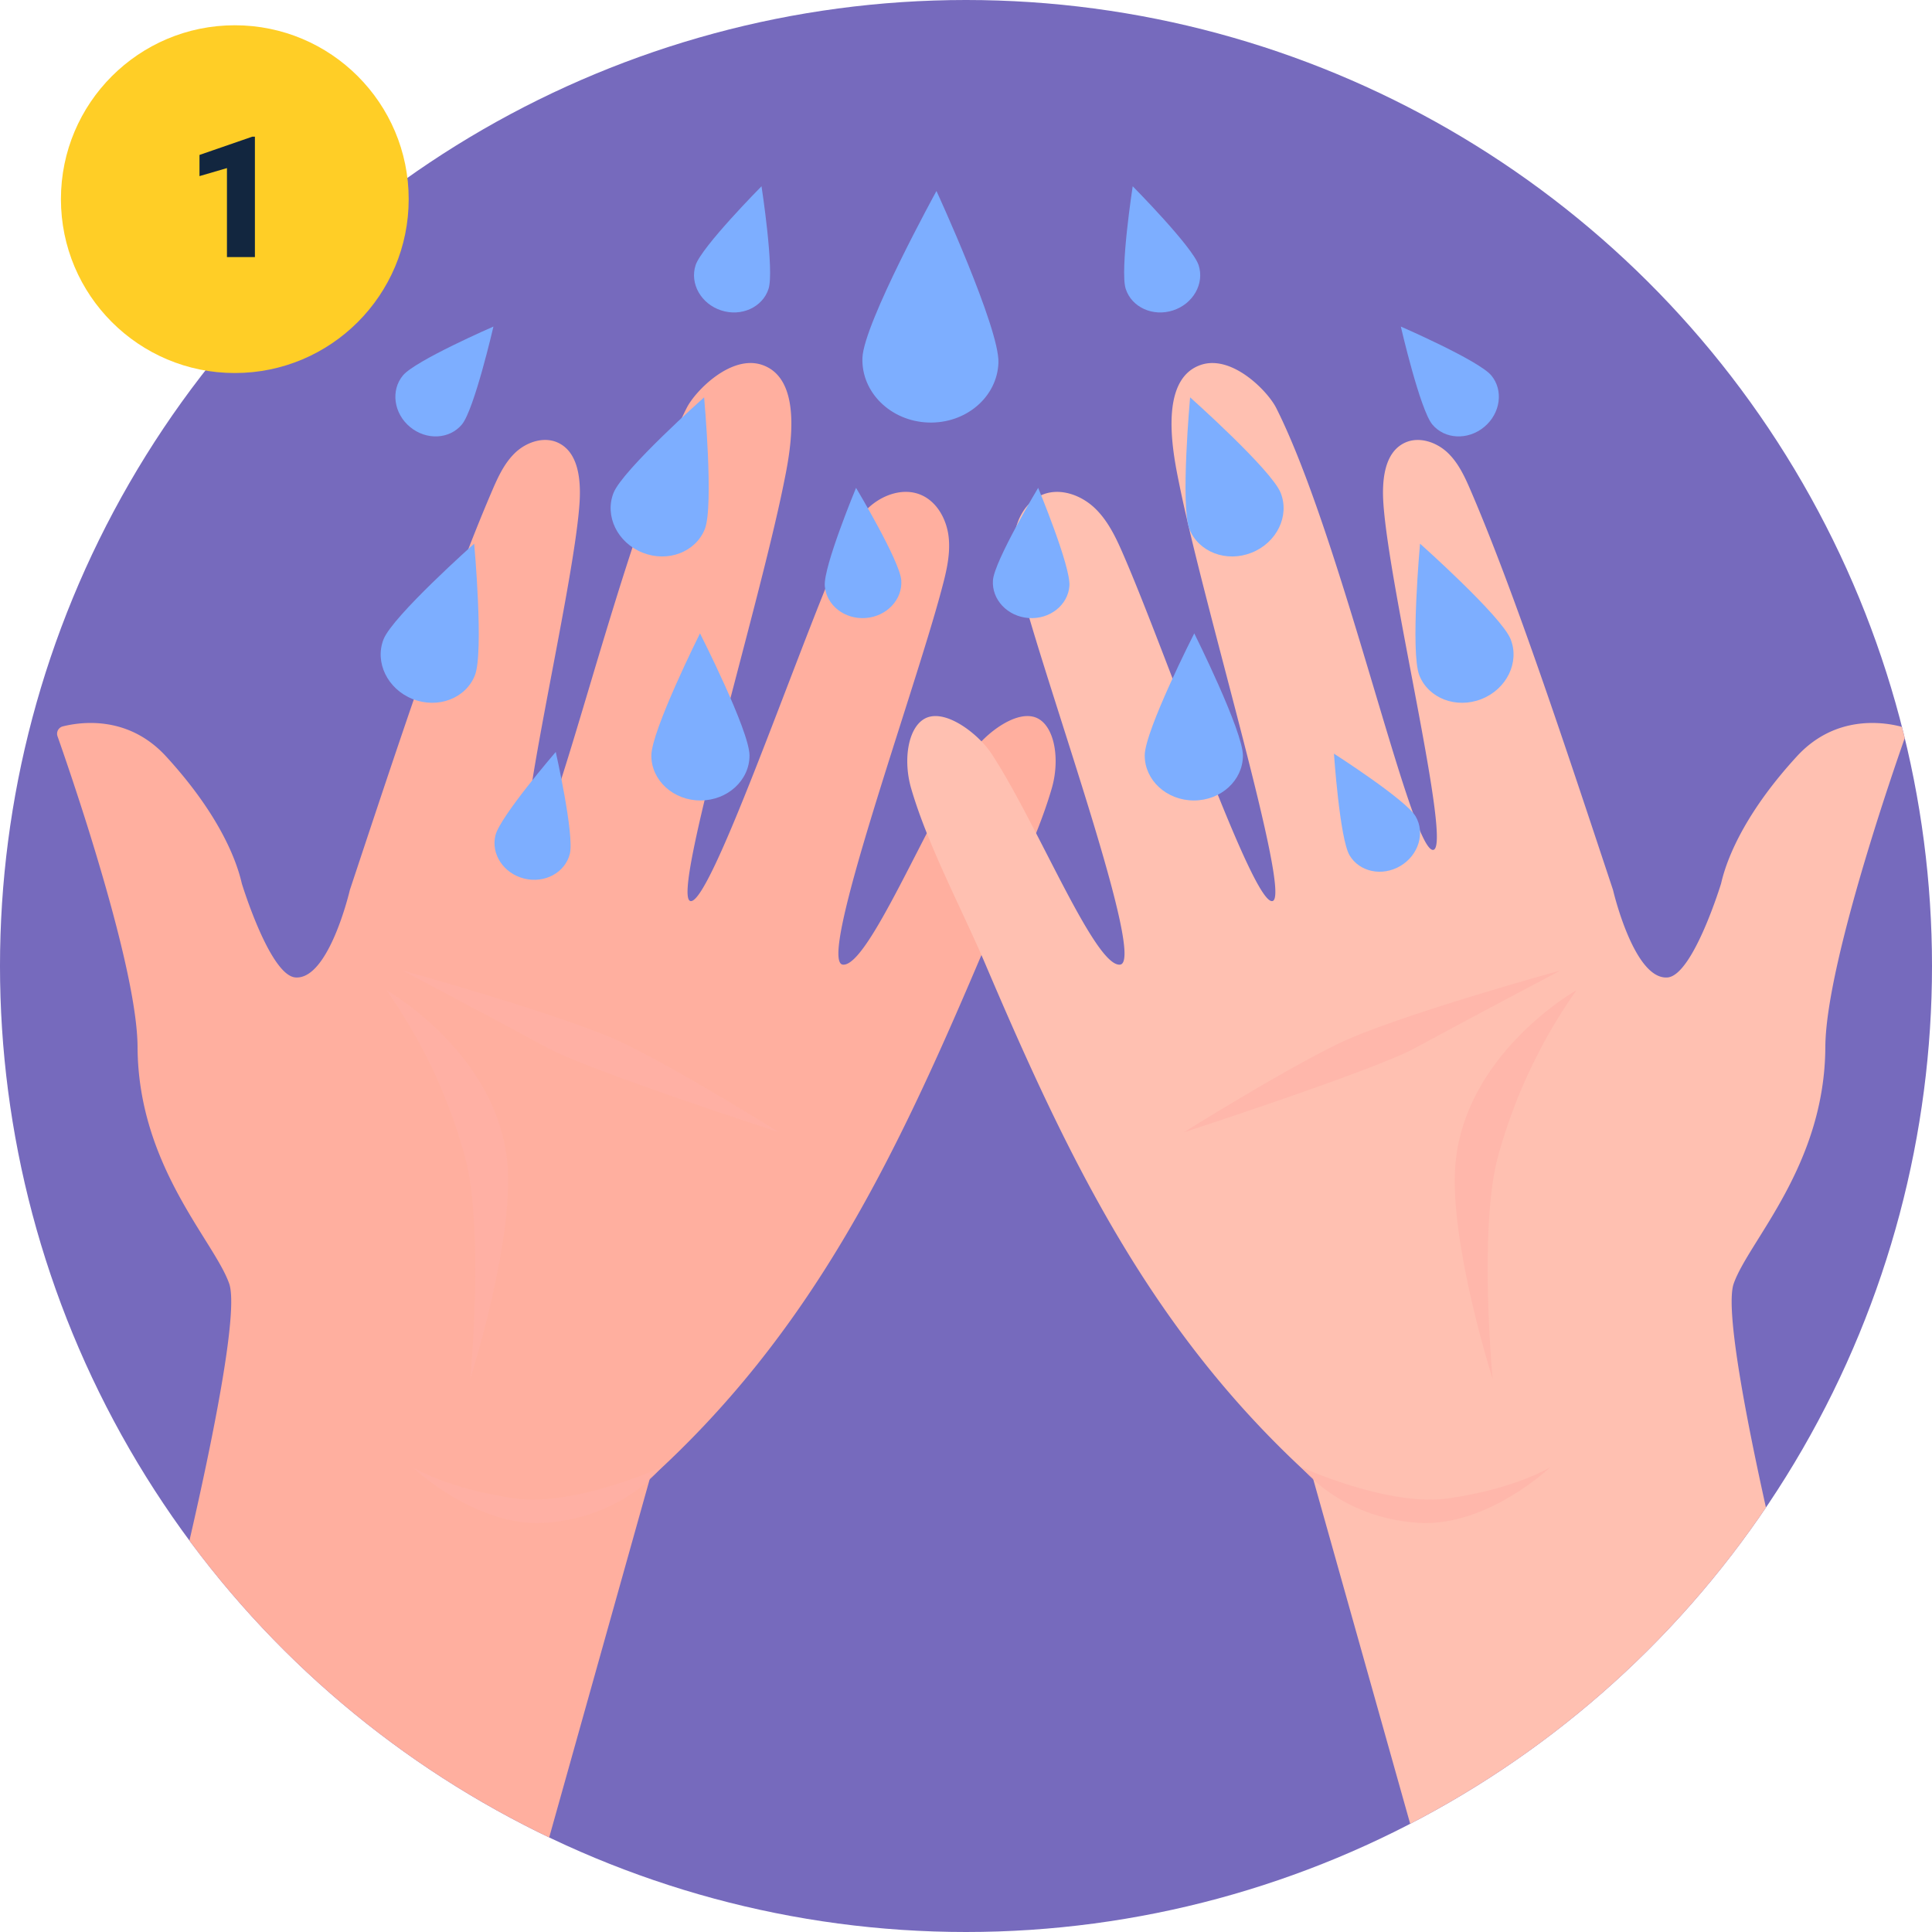 <svg xmlns="http://www.w3.org/2000/svg" xmlns:xlink="http://www.w3.org/1999/xlink" width="433.333" height="433.333" viewBox="0 0 433.333 433.333">
  <defs>
    <clipPath id="clip-path">
      <circle id="Elipse_4069" data-name="Elipse 4069" cx="216.667" cy="216.667" r="216.667" transform="translate(0 433.333) rotate(-90)" fill="none"/>
    </clipPath>
  </defs>
  <g id="Grupo_125917" data-name="Grupo 125917" transform="translate(-216.334 -6182.333)">
    <g id="Grupo_112099" data-name="Grupo 112099" transform="translate(140.003 6044.957)">
      <g id="Grupo_112098" data-name="Grupo 112098" transform="translate(76.331 137.376)">
        <g id="Grupo_112097" data-name="Grupo 112097" transform="translate(0 0)">
          <circle id="Elipse_4068" data-name="Elipse 4068" cx="216.667" cy="216.667" r="216.667" transform="translate(0 433.333) rotate(-90)" fill="#766abd"/>
          <g id="Grupo_112096" data-name="Grupo 112096">
            <g id="Grupo_112095" data-name="Grupo 112095" clip-path="url(#clip-path)">
              <g id="Grupo_112091" data-name="Grupo 112091" transform="translate(12.803 81.429)">
                <g id="Grupo_112086" data-name="Grupo 112086">
                  <g id="Grupo_112085" data-name="Grupo 112085">
                    <g id="Grupo_112083" data-name="Grupo 112083">
                      <path id="Trazado_113206" data-name="Trazado 113206" d="M150.079,459.486,68.6,398.128s16.115-64.21,12.77-73.781S60.95,297.958,60.819,271.3c-.049-9.766-4.371-26.706-8.824-41.639-.625-2.114-1.26-4.175-1.875-6.172-3.12-10.025-6.021-18.41-7.242-21.872l-.01-.034a1.7,1.7,0,0,1,1.177-2.222c4.141-1.04,14.694-2.481,23.137,6.7C77.92,217.751,82.666,227.854,84.2,234.6c0,0,6.295,20.627,12.032,21.071,7.52.571,12.208-19.631,12.208-19.631,10.421-31.37,21.677-65.631,31.678-89.012,1.377-3.228,2.823-6.553,5.347-8.99s6.456-3.785,9.64-2.31c4.649,2.149,5.181,8.438,4.844,13.546-1.309,19.611-15.651,77.81-11.114,77.79,5.064-.107,20.417-69.923,35.159-99.145,1.929-3.814,9.976-12.037,16.955-9.62,9.835,3.413,5.938,21,4.747,26.877-5.752,28.362-25.173,92.025-20.915,93.348,4.312,1.343,23.283-53.931,33.1-76.779,1.709-3.994,3.506-8.111,6.612-11.168s7.886-4.834,11.92-3.189c3.755,1.533,5.948,5.65,6.348,9.684s-.654,8.067-1.709,11.988C234.76,192.583,213.1,252.28,219.026,252.8c5.684.488,18.605-31.751,28.806-47.3,2.935-4.478,10.768-10.592,15.27-7.711,3.521,2.246,4.576,9.249,2.759,15.495-3.726,12.828-11.4,27.092-16.632,39.383-18.986,44.6-37.581,82.918-73.517,115.44Z" transform="translate(-42.767 -117.867)" fill="#ffaf9f"/>
                    </g>
                    <g id="Grupo_112084" data-name="Grupo 112084" transform="translate(73.886 136.216)" opacity="0.6" style="mix-blend-mode: multiply;isolation: isolate">
                      <path id="Trazado_113207" data-name="Trazado 113207" d="M57.9,146.677a119.48,119.48,0,0,1,17.619,37.415c4.322,16.149,1.172,49.721,1.172,49.721s10.265-32.137,8.223-49.33C82.026,160.213,57.9,146.677,57.9,146.677Z" transform="translate(-57.898 -142.204)" fill="#ffb1a7"/>
                      <path id="Trazado_113208" data-name="Trazado 113208" d="M58.619,145.761s36.952,10.177,49.873,16.442,34.666,19.889,34.666,19.889-42.675-13.9-51.758-18.844C79.378,156.709,58.619,145.761,58.619,145.761Z" transform="translate(-55.098 -145.761)" fill="#ffb1a7"/>
                      <path id="Trazado_113209" data-name="Trazado 113209" d="M114.891,168.583s-19.509,8.907-32.884,6.993c-15.138-2.163-22.907-6.993-22.907-6.993s14.142,13.5,29.656,12.467C106.375,179.873,114.891,168.583,114.891,168.583Z" transform="translate(-53.23 -57.138)" fill="#ffb1a7"/>
                    </g>
                  </g>
                </g>
                <g id="Grupo_112090" data-name="Grupo 112090" transform="translate(190.687)">
                  <g id="Grupo_112089" data-name="Grupo 112089">
                    <g id="Grupo_112087" data-name="Grupo 112087">
                      <path id="Trazado_113210" data-name="Trazado 113210" d="M195.842,449.847l84.109-51.719s-16.115-64.21-12.77-73.781S287.6,297.958,287.735,271.3c.049-9.766,4.371-26.706,8.819-41.639.63-2.114,1.265-4.175,1.88-6.172,3.12-10.025,6.021-18.41,7.242-21.872l.01-.034a1.7,1.7,0,0,0-1.177-2.222c-4.141-1.04-14.694-2.481-23.137,6.7-10.738,11.691-15.485,21.794-17.018,28.543,0,0-6.295,20.627-12.032,21.071-7.52.571-12.208-19.631-12.208-19.631-10.421-31.37-21.677-65.631-31.678-89.012-1.377-3.228-2.823-6.553-5.347-8.99s-6.456-3.785-9.64-2.31c-4.649,2.149-5.181,8.438-4.844,13.546,1.309,19.611,15.651,77.81,11.114,77.79-5.064-.107-20.422-69.923-35.159-99.145-1.934-3.814-9.976-12.037-16.955-9.62-9.835,3.413-5.938,21-4.747,26.877,5.752,28.362,25.173,92.025,20.915,93.348-4.312,1.343-23.278-53.931-33.1-76.779-1.709-3.994-3.511-8.111-6.612-11.168s-7.886-4.834-11.92-3.189c-3.755,1.533-5.948,5.65-6.348,9.684s.654,8.067,1.709,11.988c6.295,23.518,27.952,83.215,22.028,83.738-5.684.488-18.6-31.751-28.806-47.3-2.935-4.478-10.768-10.592-15.27-7.711-3.521,2.246-4.576,9.249-2.759,15.495,3.726,12.828,11.4,27.092,16.632,39.383,18.986,44.6,37.581,82.918,73.517,115.44Z" transform="translate(-81.817 -117.867)" fill="#ffc0b1"/>
                    </g>
                    <g id="Grupo_112088" data-name="Grupo 112088" transform="translate(62.023 136.216)" opacity="0.6" style="mix-blend-mode: multiply;isolation: isolate">
                      <path id="Trazado_113211" data-name="Trazado 113211" d="M134.247,146.677a119.482,119.482,0,0,0-17.619,37.415c-4.322,16.149-1.172,49.721-1.172,49.721s-10.265-32.137-8.223-49.33C110.119,160.213,134.247,146.677,134.247,146.677Z" transform="translate(-46.187 -142.204)" fill="#ffb1a7"/>
                      <path id="Trazado_113212" data-name="Trazado 113212" d="M179.057,145.761s-36.952,10.177-49.873,16.442-34.666,19.889-34.666,19.889,42.675-13.9,51.758-18.844C158.3,156.709,179.057,145.761,179.057,145.761Z" transform="translate(-94.518 -145.761)" fill="#ffb1a7"/>
                      <path id="Trazado_113213" data-name="Trazado 113213" d="M99.924,168.583s19.509,8.907,32.884,6.993c15.138-2.163,22.907-6.993,22.907-6.993s-14.142,13.5-29.661,12.467C108.44,179.873,99.924,168.583,99.924,168.583Z" transform="translate(-73.525 -57.138)" fill="#ffb1a7"/>
                    </g>
                  </g>
                </g>
              </g>
              <g id="Grupo_112094" data-name="Grupo 112094" transform="translate(85.382 41.779)">
                <g id="Grupo_112092" data-name="Grupo 112092">
                  <path id="Trazado_113214" data-name="Trazado 113214" d="M78.763,155.7c-2.046,5.171-8.292,7.554-13.947,5.318s-8.58-8.248-6.534-13.419,20.324-21.437,20.324-21.437S80.809,150.525,78.763,155.7Z" transform="translate(-57.63 -46.003)" fill="#7daeff"/>
                  <path id="Trazado_113215" data-name="Trazado 113215" d="M73.227,138.151c-2.779,3.34-7.989,3.589-11.642.552S57.224,130.5,60,127.154s20.3-10.963,20.3-10.963S76.005,134.806,73.227,138.151Z" transform="translate(-55.009 -84.723)" fill="#7daeff"/>
                  <path id="Trazado_113216" data-name="Trazado 113216" d="M88.737,132.762c-1.343,4.131-6.094,6.295-10.611,4.83s-7.091-6.006-5.748-10.138,14.787-17.707,14.787-17.707S90.075,128.631,88.737,132.762Z" transform="translate(-1.744 -109.747)" fill="#7daeff"/>
                  <path id="Trazado_113217" data-name="Trazado 113217" d="M79.76,158.578c-1.05,4.214-5.635,6.7-10.245,5.552s-7.491-5.494-6.441-9.713S76.6,135.729,76.6,135.729,80.814,154.363,79.76,158.578Z" transform="translate(-37.331 -8.852)" fill="#7daeff"/>
                  <path id="Trazado_113218" data-name="Trazado 113218" d="M95.192,144.319c.317,4.336-3.267,8.131-8,8.477s-8.834-2.886-9.156-7.217,7.012-21.98,7.012-21.98S94.874,139.987,95.192,144.319Z" transform="translate(21.575 -55.956)" fill="#7daeff"/>
                  <path id="Trazado_113219" data-name="Trazado 113219" d="M89.325,148.98c-2.051,5.171-8.292,7.554-13.947,5.313s-8.58-8.243-6.534-13.414,20.319-21.437,20.319-21.437S91.371,143.8,89.325,148.98Z" transform="translate(-16.616 -72.103)" fill="#7daeff"/>
                  <path id="Trazado_113220" data-name="Trazado 113220" d="M92.081,157.653c.02,5.562-4.893,10.089-10.973,10.113s-11.026-4.473-11.046-10.035,10.914-27.449,10.914-27.449S92.061,152.091,92.081,157.653Z" transform="translate(-9.355 -30.005)" fill="#7daeff"/>
                </g>
                <g id="Grupo_112093" data-name="Grupo 112093" transform="translate(137.31)">
                  <path id="Trazado_113221" data-name="Trazado 113221" d="M106.029,155.7c2.051,5.171,8.292,7.554,13.947,5.318s8.58-8.248,6.534-13.419-20.324-21.437-20.324-21.437S103.983,150.525,106.029,155.7Z" transform="translate(-10.376 -46.003)" fill="#7daeff"/>
                  <path id="Trazado_113222" data-name="Trazado 113222" d="M111.553,138.151c2.779,3.34,7.989,3.589,11.642.552s4.366-8.2,1.587-11.549-20.295-10.963-20.295-10.963S108.779,134.806,111.553,138.151Z" transform="translate(-12.985 -84.723)" fill="#7daeff"/>
                  <path id="Trazado_113223" data-name="Trazado 113223" d="M92.133,132.762c1.338,4.131,6.089,6.295,10.606,4.83s7.09-6.006,5.748-10.138S93.7,109.747,93.7,109.747,90.79,128.631,92.133,132.762Z" transform="translate(-62.335 -109.747)" fill="#7daeff"/>
                  <path id="Trazado_113224" data-name="Trazado 113224" d="M85.769,144.319c-.317,4.336,3.267,8.131,8,8.477s8.834-2.886,9.151-7.217-7.012-21.98-7.012-21.98S86.086,139.987,85.769,144.319Z" transform="translate(-85.749 -55.956)" fill="#7daeff"/>
                  <path id="Trazado_113225" data-name="Trazado 113225" d="M95.468,148.98c2.046,5.171,8.292,7.554,13.947,5.313s8.575-8.243,6.529-13.414-20.319-21.437-20.319-21.437S93.422,143.8,95.468,148.98Z" transform="translate(-51.387 -72.103)" fill="#7daeff"/>
                  <path id="Trazado_113226" data-name="Trazado 113226" d="M92.724,157.653c-.019,5.562,4.893,10.089,10.978,10.113s11.026-4.473,11.046-10.035-10.914-27.449-10.914-27.449S92.744,152.091,92.724,157.653Z" transform="translate(-58.663 -30.005)" fill="#7daeff"/>
                  <path id="Trazado_113227" data-name="Trazado 113227" d="M119.717,149.85c2.212,3.74.689,8.731-3.4,11.153s-9.19,1.348-11.4-2.393-3.5-22.8-3.5-22.8S117.505,146.115,119.717,149.85Z" transform="translate(-24.914 -8.553)" fill="#7daeff"/>
                </g>
                <path id="Trazado_113228" data-name="Trazado 113228" d="M79.765,147.39c-.278,7.711,6.329,14.2,14.752,14.5s15.48-5.7,15.753-13.414-13.9-38.514-13.9-38.514S80.038,139.684,79.765,147.39Z" transform="translate(28.29 -108.9)" fill="#7daeff"/>
              </g>
            </g>
          </g>
        </g>
      </g>
    </g>
    <g id="Grupo_118942" data-name="Grupo 118942">
      <circle id="Elipse_4174" data-name="Elipse 4174" cx="39" cy="39" r="39" transform="translate(230 6188)" fill="#ffce26"/>
      <path id="Trazado_146934" data-name="Trazado 146934" d="M4.509,0H-1.763V-19.965l-6.16,1.8v-4.75l11.856-4.1h.575Z" transform="translate(269 6240)" fill="#12263f"/>
    </g>
  </g>
</svg>
